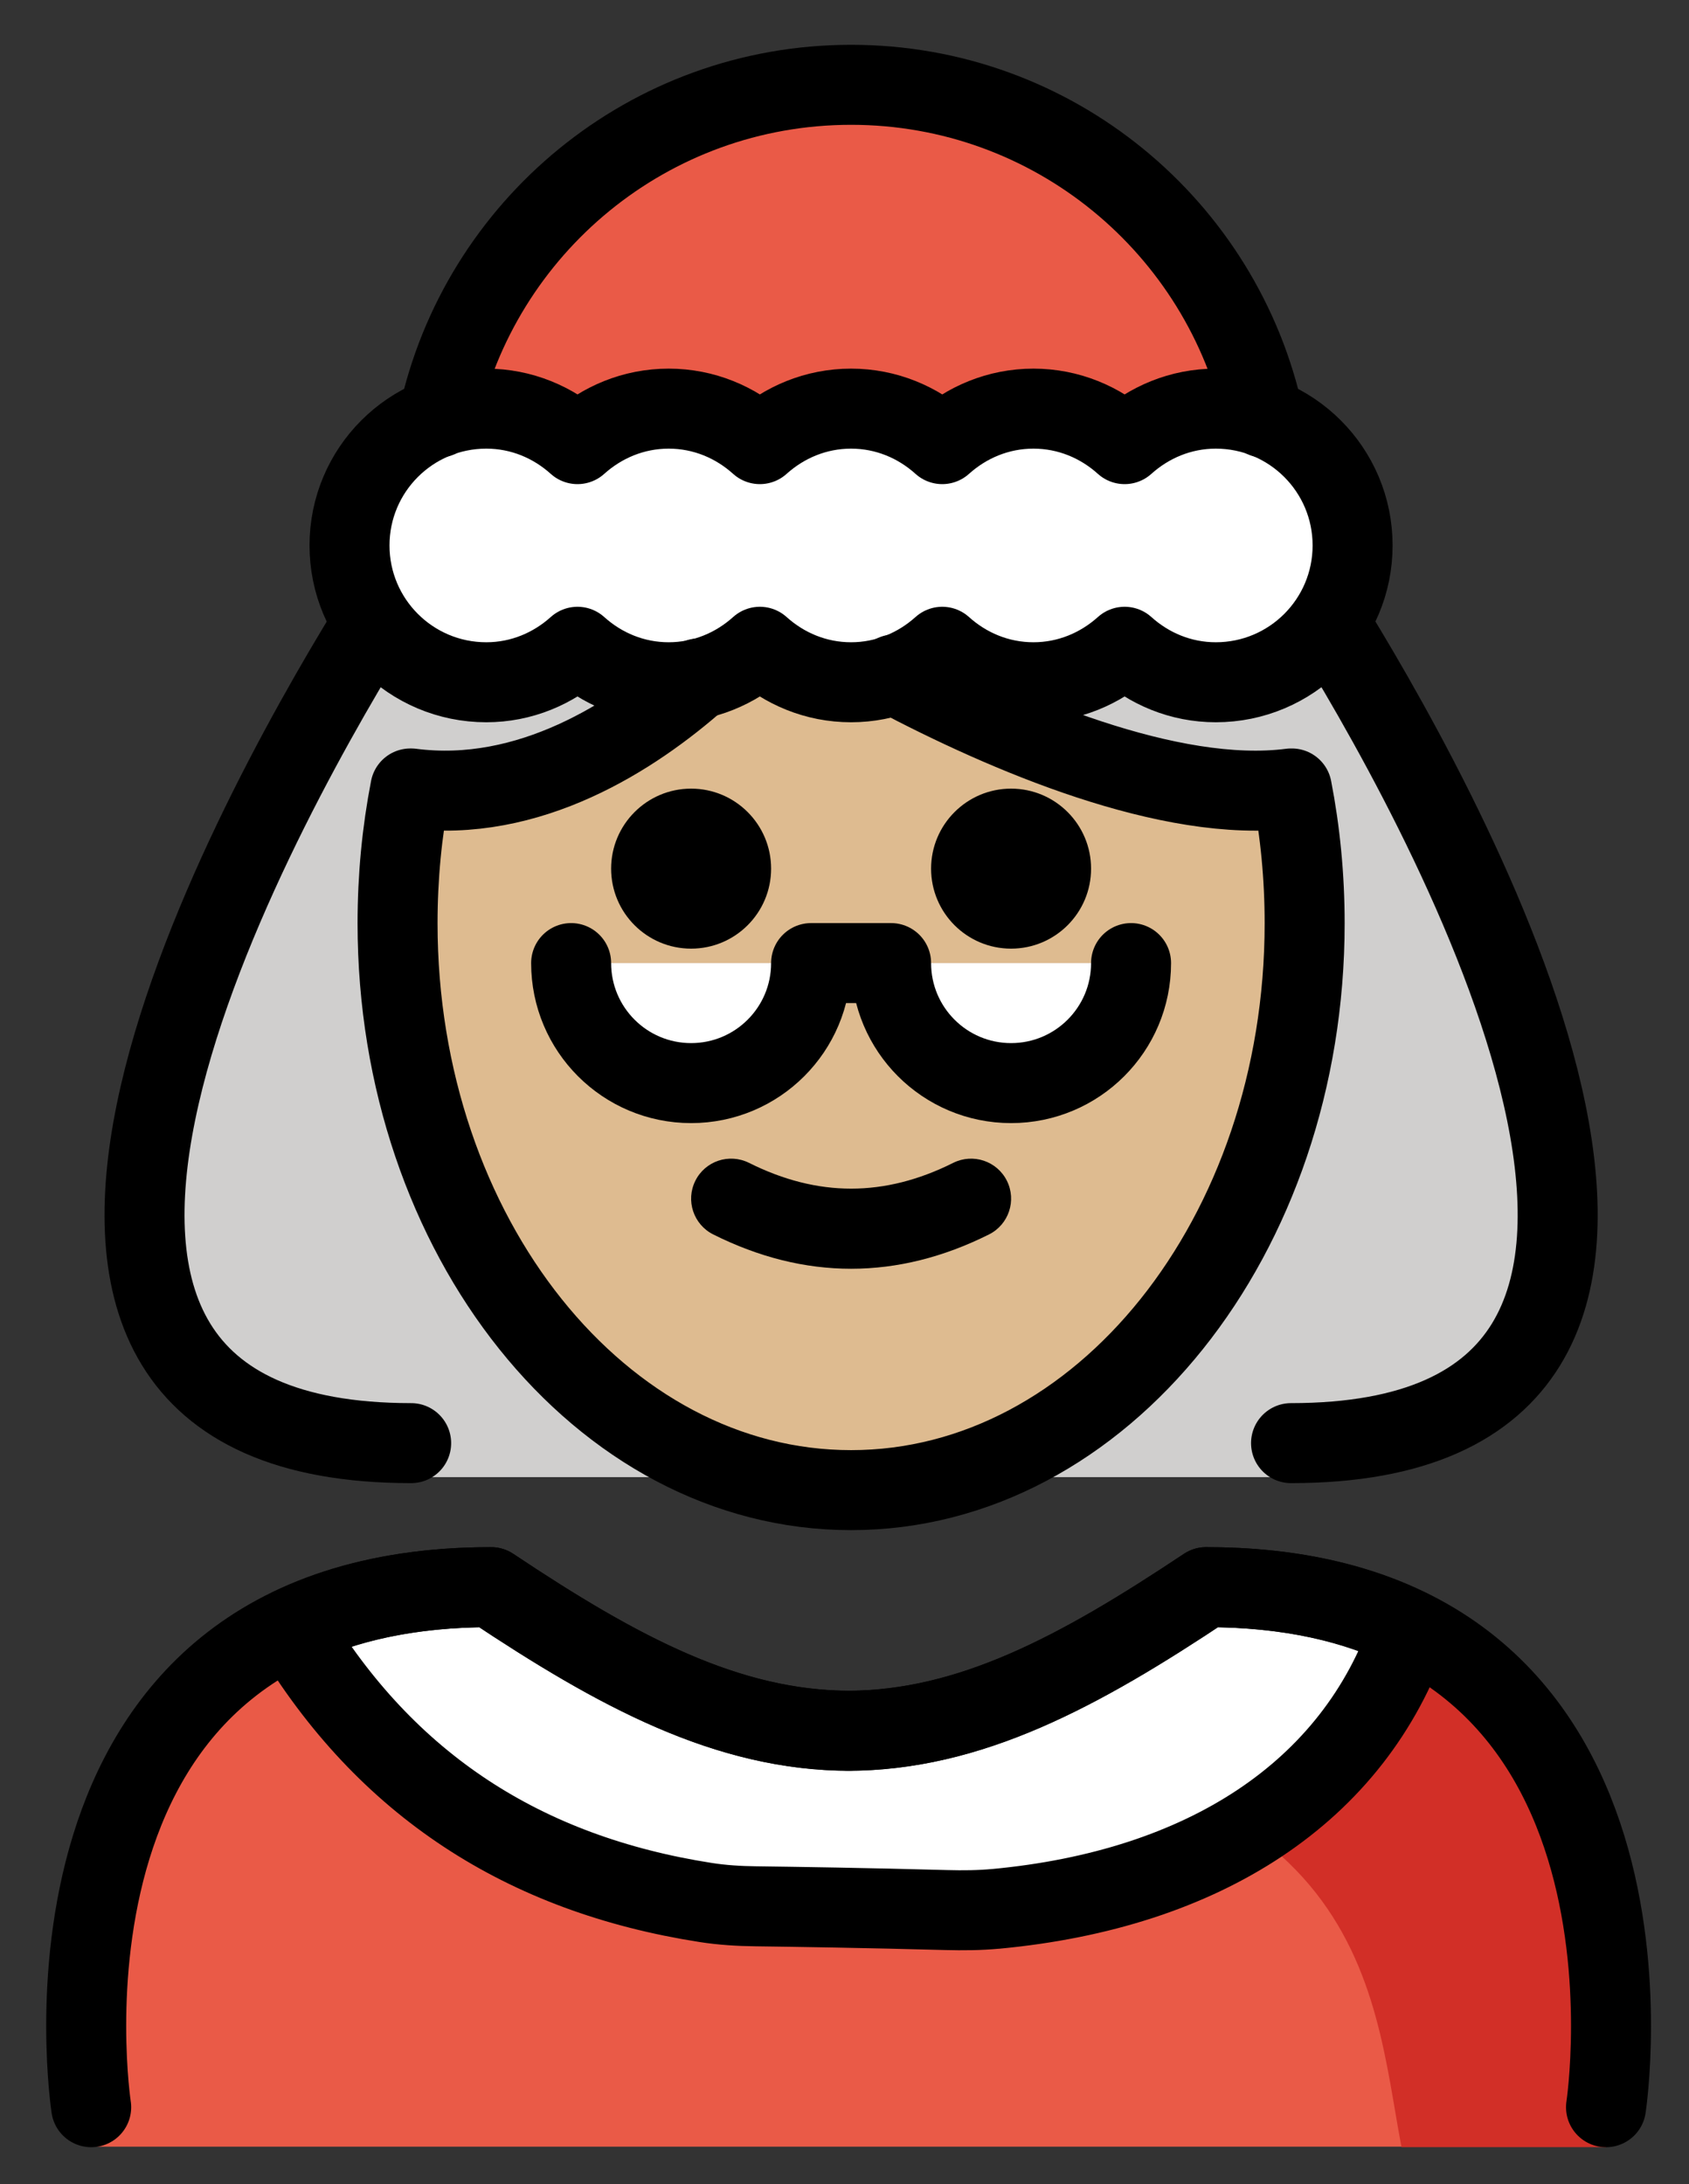 <svg xmlns="http://www.w3.org/2000/svg" role="img" viewBox="14.70 7.33 42.23 54.60"><rect x="14.70" y="7.33" width="42.23" height="54.60" fill="#333333" stroke="none"/><title>1F936-1F3FC.svg</title><path fill="#D0CFCE" d="M46.98 21.405s15 22.85 0 22.85h-22c-15 0 0-22.85 0-22.85"/><path fill="#EA5A47" d="M25.434 19.994c0-5.824 4.721-10.546 10.546-10.546s10.546 4.721 10.546 10.546m8.329 40.997s2-13.985-10-13.985c-3.192 2.128-5.926 3.599-9 3.592h.125c-3.074.006-5.808-1.464-9-3.592-12 0-10 13.985-10 13.985"/><path fill="#D22F27" d="M44.855 47.005c-3.17 2.113-4.875 3-8.938 3.589 13.062.411 13.062 6.41 13.825 10.41h5.113s2-13.998-10-13.998z"/><path fill="#FFF" d="M39.6 55.047c5.188-.486 8.954-2.906 10.354-6.977-1.329-.659-2.995-1.065-5.099-1.065-3.17 2.113-5.889 3.575-8.938 3.589-3.048-.014-5.768-1.475-8.938-3.589-2.047 0-3.679.385-4.991 1.012 2.363 3.939 5.821 6.164 10.357 6.871.415.065.834.09 1.254.095.934.012 2.803.04 4.762.094.412.011.829.008 1.24-.031zM28.98 31.405c0 1.657 1.343 3 3 3s3-1.343 3-3h2c0 1.657 1.343 3 3 3s3-1.343 3-3M45.099 17.545c-.88 0-1.674.342-2.28.887-.606-.546-1.4-.887-2.28-.887-.88 0-1.674.342-2.28.887-.606-.546-1.4-.887-2.28-.887s-1.674.342-2.28.887c-.606-.546-1.4-.887-2.28-.887-.88 0-1.674.342-2.28.887-.606-.546-1.4-.887-2.28-.887-1.889 0-3.42 1.531-3.42 3.42s1.531 3.42 3.42 3.42c.88 0 1.674-.342 2.28-.887.606.546 1.4.887 2.28.887.88 0 1.674-.342 2.28-.887.606.546 1.4.887 2.28.887s1.674-.342 2.28-.887c.606.546 1.4.887 2.28.887.88 0 1.674-.342 2.28-.887.606.546 1.4.887 2.28.887 1.889 0 3.42-1.531 3.42-3.42s-1.531-3.42-3.42-3.42z"/><g><path fill="#debb90" d="M46.997 27.041l-.017.003c-5 .639-13-3.704-13-3.704s-4 4.343-9 3.704l-.017-.003c-.21 1.078-.321 2.205-.321 3.364 0 7.828 5.077 14.173 11.339 14.173s11.339-6.346 11.339-14.173c0-1.159-.111-2.286-.321-3.364zm-15.017 7.364c-1.657 0-3-1.343-3-3h6c0 1.657-1.343 3-3 3zm8 0c-1.657 0-3-1.343-3-3h6c0 1.657-1.343 3-3 3z"/></g><g><path fill="none" stroke="#000" stroke-linecap="round" stroke-linejoin="round" stroke-miterlimit="10" stroke-width="2" d="M25.66 17.77c1.03-4.76 5.26-8.32 10.32-8.32s9.29 3.56 10.32 8.32m8.555 42.235s2-13-10-13c-3.192 2.128-5.926 3.599-9 3.592h.125c-3.074.006-5.808-1.464-9-3.592-12 0-10 13-10 13"/><path fill="none" stroke="#000" stroke-linecap="round" stroke-linejoin="round" stroke-miterlimit="10" stroke-width="2" d="M39.6 55.047c5.188-.486 8.954-2.906 10.354-6.977-1.329-.659-2.995-1.065-5.099-1.065-3.17 2.113-5.889 3.575-8.938 3.589-3.048-.014-5.768-1.475-8.938-3.589-2.047 0-3.679.385-4.991 1.012 2.363 3.939 5.821 6.164 10.357 6.871.415.065.834.09 1.254.095.934.012 2.803.04 4.762.094.412.011.829.008 1.24-.031zM23.941 23.031c-3.123 5.088-11.464 20.374 1.039 20.374m22 0c12.483 0 4.189-15.237 1.054-20.35M47 27.04c.21 1.08.32 2.21.32 3.37 0 7.82-5.08 14.17-11.34 14.17s-11.34-6.35-11.34-14.17c0-1.16.11-2.29.32-3.37h.02c2.95.38 5.55-1.3 7.19-2.75m4.89-.1c2.78 1.47 6.9 3.24 9.92 2.85"/><path d="M41.98 29.044c0 1.105-.896 2-2 2s-2-.895-2-2c0-1.103.896-2 2-2s2 .896 2 2m-8 0c0 1.105-.896 2-2 2s-2-.895-2-2c0-1.103.896-2 2-2s2 .896 2 2m2 10.002c-1.152 0-2.304-.286-3.447-.858-.494-.247-.694-.848-.447-1.342.246-.494.846-.694 1.342-.447 1.718.859 3.388.859 5.105 0 .495-.247 1.095-.046 1.342.447.247.494.047 1.095-.447 1.342-1.144.572-2.295.858-3.447.858z"/><path fill="none" stroke="#000" stroke-linecap="round" stroke-linejoin="round" stroke-miterlimit="10" stroke-width="2" d="M28.98 31.405c0 1.657 1.343 3 3 3s3-1.343 3-3h2c0 1.657 1.343 3 3 3s3-1.343 3-3M45.099 17.545c-.88 0-1.674.342-2.28.887-.606-.546-1.4-.887-2.28-.887-.88 0-1.674.342-2.28.887-.606-.546-1.4-.887-2.28-.887s-1.674.342-2.28.887c-.606-.546-1.4-.887-2.28-.887-.88 0-1.674.342-2.28.887-.606-.546-1.4-.887-2.28-.887-1.889 0-3.42 1.531-3.42 3.42s1.531 3.42 3.42 3.42c.88 0 1.674-.342 2.28-.887.606.546 1.4.887 2.28.887.88 0 1.674-.342 2.28-.887.606.546 1.4.887 2.28.887s1.674-.342 2.28-.887c.606.546 1.4.887 2.28.887.88 0 1.674-.342 2.28-.887.606.546 1.4.887 2.28.887 1.889 0 3.42-1.531 3.42-3.42s-1.531-3.42-3.42-3.42z"/></g></svg>